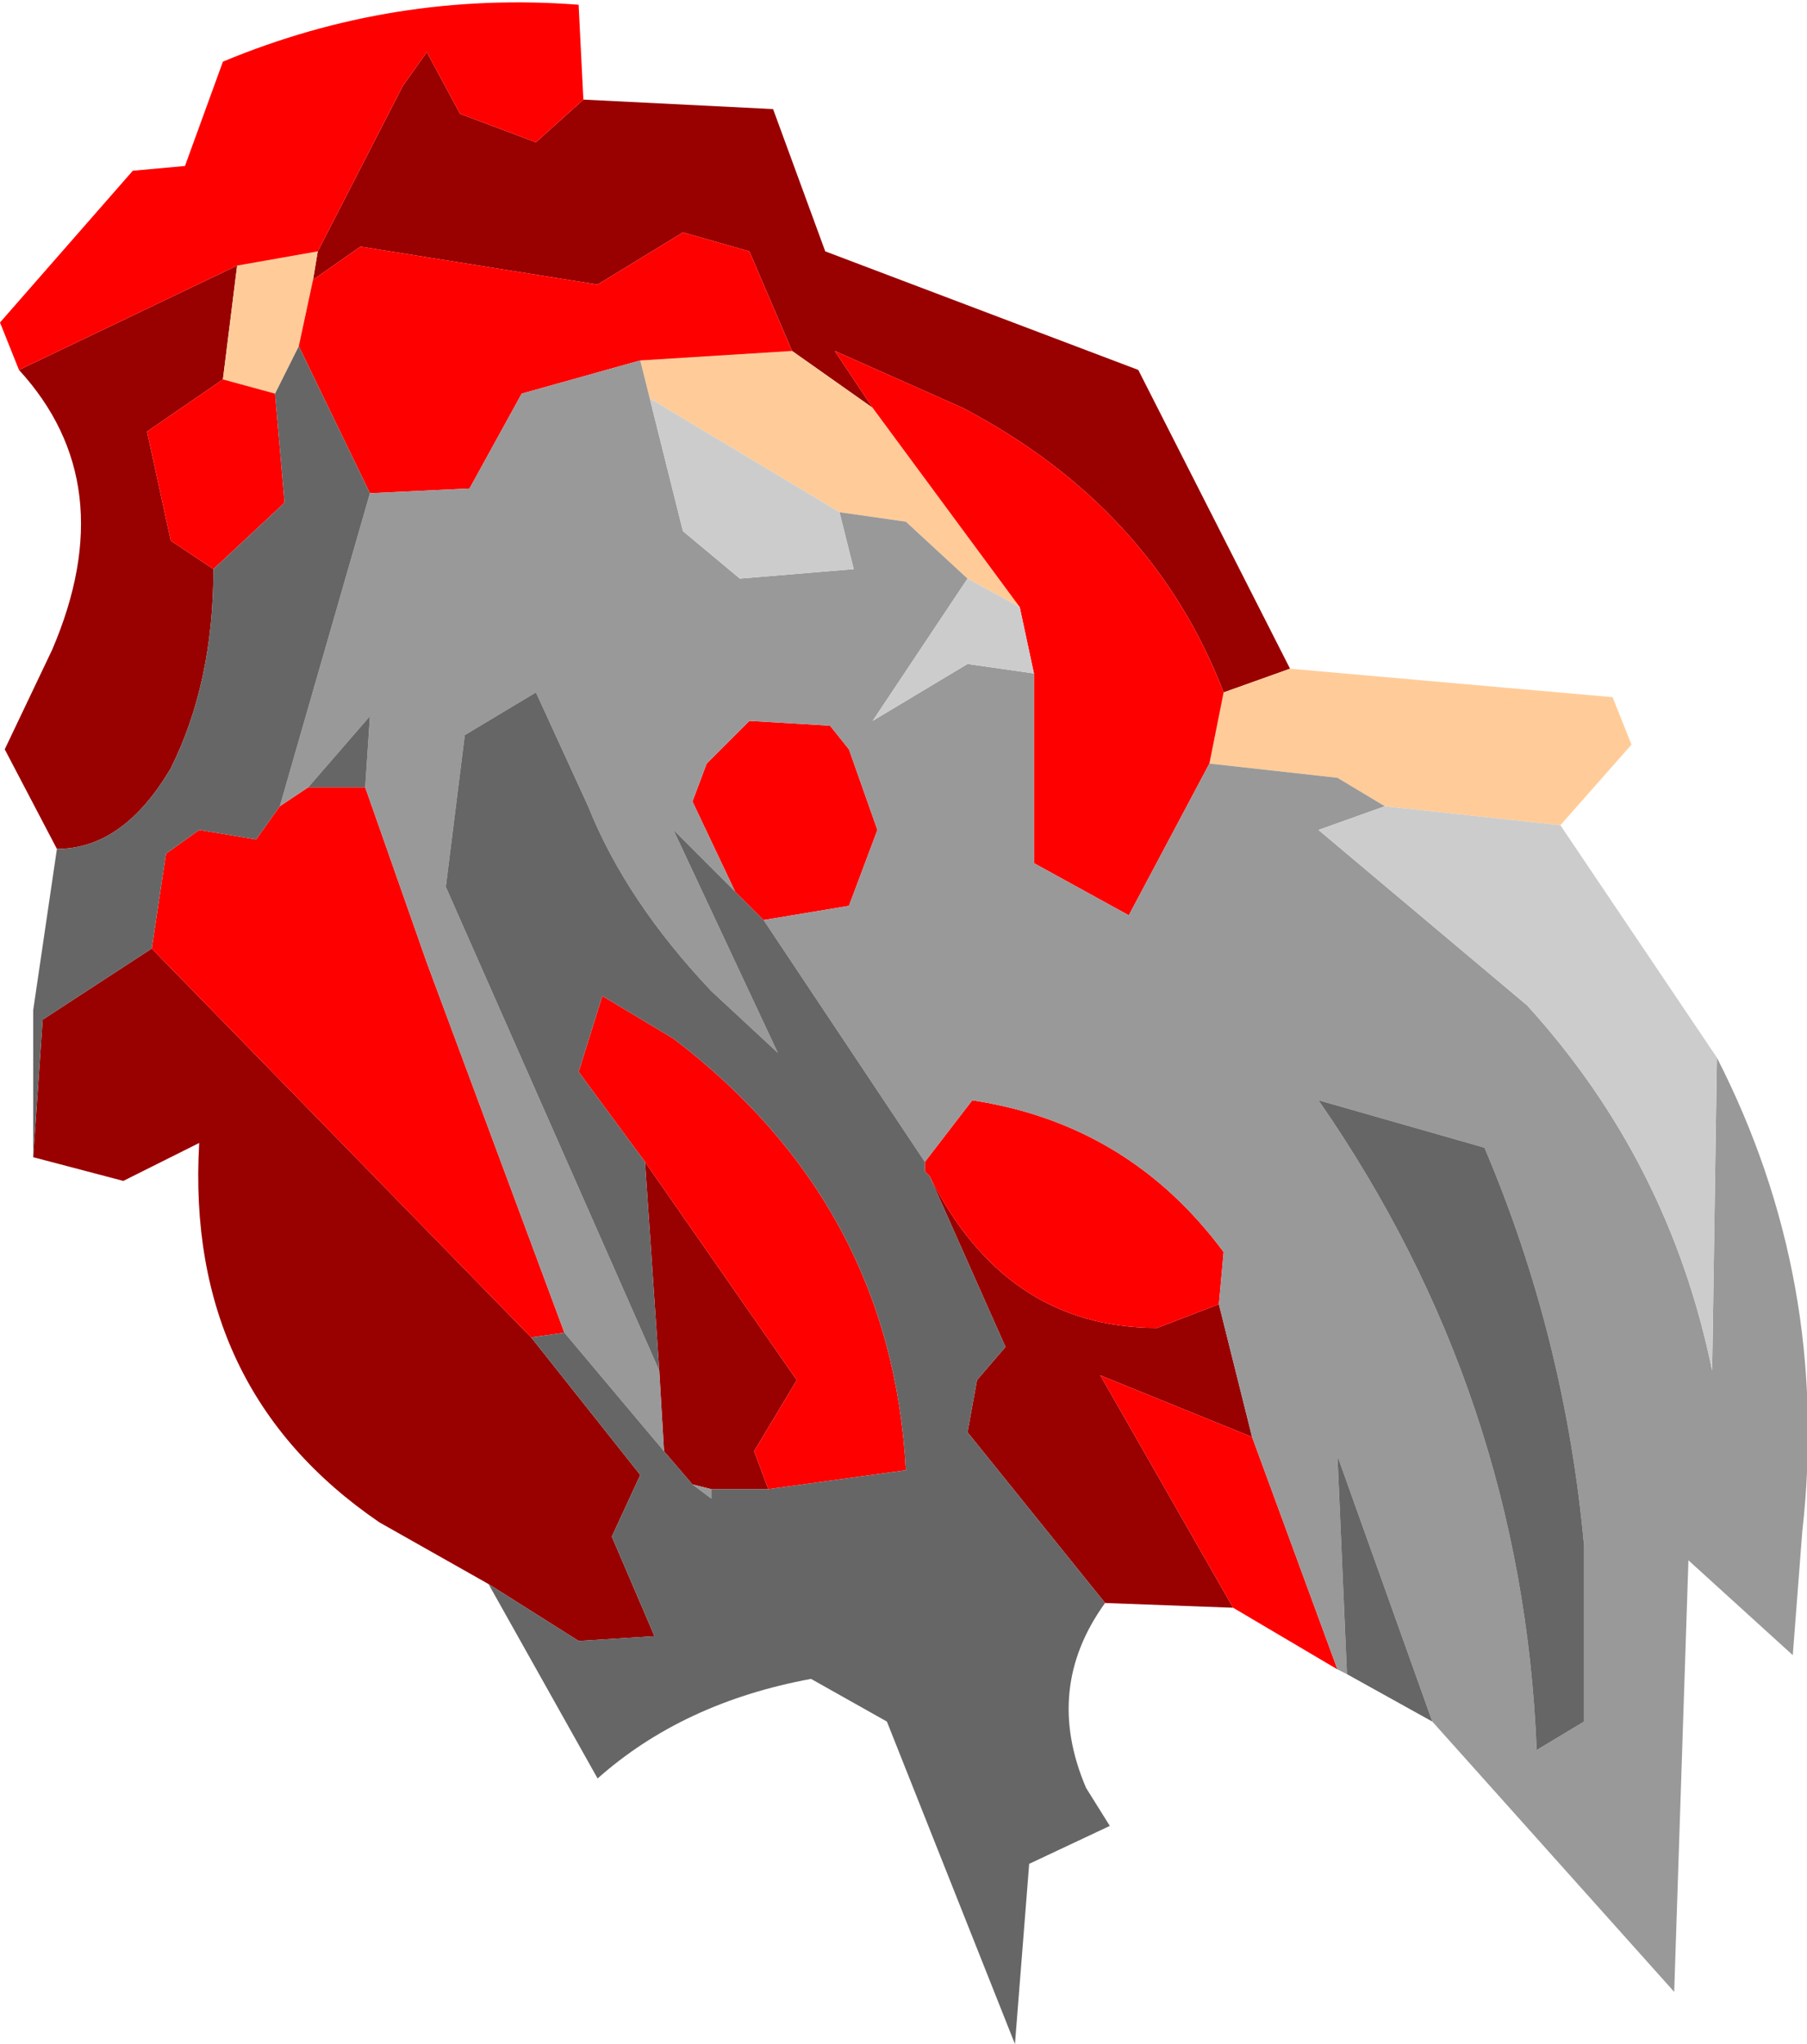 <?xml version="1.0" encoding="UTF-8" standalone="no"?>
<svg xmlns:ffdec="https://www.free-decompiler.com/flash" xmlns:xlink="http://www.w3.org/1999/xlink" ffdec:objectType="frame" height="21.55px" width="19.05px" xmlns="http://www.w3.org/2000/svg">
  <g transform="matrix(1.0, 0.0, 0.0, 1.0, 9.55, 10.8)">
    <use ffdec:characterId="2519" height="21.55" transform="matrix(1.0, 0.0, 0.0, 1.0, -9.55, -10.8)" width="19.05" xlink:href="#shape0"/>
  </g>
  <defs>
    <g id="shape0" transform="matrix(1.0, 0.0, 0.0, 1.0, 9.55, 10.8)">
      <path d="M4.05 -3.75 L3.35 -3.5 Q2.6 -5.45 0.6 -6.5 L-0.75 -7.1 -0.35 -6.5 -1.2 -7.1 -1.65 -8.15 -2.35 -8.35 -3.25 -7.8 -5.75 -8.2 -6.25 -7.85 -6.2 -8.15 -5.3 -9.9 -5.05 -10.25 -4.7 -9.6 -3.9 -9.3 -3.4 -9.75 -1.4 -9.65 -0.85 -8.15 2.45 -6.9 4.05 -3.75 M-2.55 4.5 L-2.6 3.65 -2.75 1.45 -1.15 3.75 -1.6 4.5 -1.45 4.9 -2.05 4.9 -2.25 4.85 -2.55 4.5 M3.3 2.95 L3.65 4.35 2.05 3.7 3.45 6.15 2.1 6.1 0.65 4.3 0.75 3.75 1.05 3.4 0.25 1.6 Q1.05 3.2 2.65 3.2 L3.3 2.95 M-4.4 5.9 L-5.55 5.25 Q-7.6 3.85 -7.45 1.25 L-8.25 1.65 -9.2 1.4 -9.1 -0.05 -7.95 -0.8 -3.95 3.3 -2.8 4.75 -3.1 5.4 -2.65 6.45 -3.45 6.5 -4.4 5.9 M-8.95 -1.85 L-9.5 -2.9 -9.0 -3.95 Q-8.25 -5.7 -9.35 -6.9 L-7.05 -8.0 -7.2 -6.8 -8.0 -6.25 -7.75 -5.1 -7.3 -4.8 Q-7.3 -3.6 -7.75 -2.7 -8.25 -1.85 -8.95 -1.85" fill="#990000" fill-rule="evenodd" stroke="none"/>
      <path d="M3.35 -3.5 L4.05 -3.75 7.45 -3.45 7.65 -2.95 6.9 -2.1 5.05 -2.3 4.55 -2.6 3.2 -2.75 3.35 -3.5 M-6.2 -8.15 L-6.25 -7.85 -6.4 -7.15 -6.65 -6.65 -7.2 -6.8 -7.05 -8.0 -6.2 -8.15 M-1.2 -7.1 L-0.35 -6.5 1.2 -4.4 0.65 -4.7 0.0 -5.3 -0.7 -5.4 -2.7 -6.6 -2.8 -7.0 -1.2 -7.1" fill="#ffcc99" fill-rule="evenodd" stroke="none"/>
      <path d="M-3.4 -9.75 L-3.9 -9.3 -4.7 -9.6 -5.05 -10.25 -5.3 -9.9 -6.2 -8.15 -7.05 -8.0 -9.35 -6.9 -9.55 -7.4 -8.15 -9.0 -7.6 -9.05 -7.2 -10.15 Q-5.4 -10.9 -3.45 -10.75 L-3.4 -9.75 M-6.25 -7.85 L-5.75 -8.2 -3.25 -7.8 -2.35 -8.35 -1.65 -8.15 -1.2 -7.1 -2.8 -7.0 -4.05 -6.65 -4.6 -5.65 -5.65 -5.6 -6.4 -7.15 -6.25 -7.85 M-0.35 -6.5 L-0.75 -7.1 0.6 -6.5 Q2.6 -5.45 3.35 -3.5 L3.2 -2.75 2.35 -1.15 1.35 -1.7 1.35 -3.7 1.2 -4.4 -0.35 -6.5 M-6.6 -2.3 L-6.3 -2.5 -5.7 -2.5 -5.05 -0.65 -3.6 3.25 -3.95 3.3 -7.95 -0.8 -7.8 -1.8 -7.45 -2.05 -6.85 -1.95 -6.6 -2.3 M-1.8 -1.4 L-2.25 -2.35 -2.1 -2.75 -1.65 -3.2 -0.8 -3.15 -0.6 -2.9 -0.3 -2.05 -0.6 -1.25 -1.5 -1.1 -1.8 -1.4 M0.2 1.45 L0.7 0.8 Q2.35 1.05 3.35 2.4 L3.3 2.95 2.65 3.2 Q1.05 3.2 0.25 1.6 L0.2 1.55 0.2 1.45 M3.65 4.35 L4.55 6.8 3.45 6.15 2.05 3.7 3.65 4.35 M-7.2 -6.8 L-6.65 -6.65 -6.55 -5.5 -7.3 -4.8 -7.75 -5.1 -8.0 -6.25 -7.2 -6.8 M-2.75 1.45 L-3.45 0.5 -3.2 -0.3 -2.45 0.15 Q-0.15 1.9 0.0 4.7 L-1.45 4.9 -1.6 4.5 -1.15 3.75 -2.75 1.45" fill="#ff0000" fill-rule="evenodd" stroke="none"/>
      <path d="M3.2 -2.75 L4.55 -2.6 5.05 -2.3 4.35 -2.05 6.55 -0.2 Q8.05 1.45 8.5 3.65 L8.55 0.35 Q9.75 2.7 9.45 5.35 L9.35 6.65 8.25 5.65 8.1 10.2 5.55 7.35 4.55 4.55 4.65 6.85 4.55 6.8 3.65 4.35 3.3 2.95 3.35 2.4 Q2.35 1.05 0.7 0.8 L0.2 1.45 -1.5 -1.1 -0.6 -1.25 -0.3 -2.05 -0.6 -2.9 -0.8 -3.15 -1.65 -3.2 -2.1 -2.75 -2.25 -2.35 -1.8 -1.4 -2.45 -2.05 -1.35 0.3 -2.05 -0.35 Q-2.95 -1.3 -3.35 -2.3 L-3.9 -3.5 -4.65 -3.05 -4.85 -1.45 -2.6 3.65 -2.55 4.5 -3.6 3.25 -5.05 -0.65 -5.7 -2.5 -5.65 -3.25 -6.3 -2.5 -6.6 -2.3 -5.65 -5.6 -4.6 -5.65 -4.05 -6.65 -2.8 -7.0 -2.7 -6.6 -2.35 -5.2 -1.75 -4.7 -0.55 -4.8 -0.7 -5.4 0.0 -5.3 0.65 -4.7 -0.35 -3.2 0.65 -3.8 1.35 -3.7 1.35 -1.7 2.35 -1.15 3.2 -2.75 M7.15 5.5 Q6.95 3.3 6.1 1.3 L4.35 0.8 Q6.5 3.9 6.65 7.65 L7.15 7.35 7.15 5.5 M-2.05 4.9 L-2.05 5.0 -2.25 4.85 -2.05 4.9" fill="#999999" fill-rule="evenodd" stroke="none"/>
      <path d="M5.05 -2.3 L6.9 -2.1 8.55 0.35 8.5 3.65 Q8.05 1.45 6.55 -0.2 L4.35 -2.05 5.05 -2.3 M1.35 -3.7 L0.65 -3.8 -0.35 -3.2 0.65 -4.7 1.2 -4.4 1.35 -3.7 M-0.7 -5.4 L-0.55 -4.8 -1.75 -4.7 -2.35 -5.2 -2.7 -6.6 -0.7 -5.4" fill="#cccccc" fill-rule="evenodd" stroke="none"/>
      <path d="M-5.65 -5.6 L-6.6 -2.3 -6.85 -1.95 -7.45 -2.05 -7.8 -1.8 -7.95 -0.8 -9.1 -0.05 -9.2 1.4 -9.2 -0.15 -8.95 -1.85 Q-8.25 -1.85 -7.75 -2.7 -7.3 -3.6 -7.3 -4.8 L-6.55 -5.5 -6.65 -6.65 -6.4 -7.15 -5.65 -5.6 M-6.3 -2.5 L-5.65 -3.25 -5.7 -2.5 -6.3 -2.5 M-3.6 3.25 L-2.55 4.5 -2.25 4.85 -2.05 5.0 -2.05 4.9 -1.45 4.9 0.0 4.7 Q-0.15 1.9 -2.45 0.15 L-3.2 -0.3 -3.45 0.5 -2.75 1.45 -2.6 3.65 -4.85 -1.45 -4.65 -3.05 -3.9 -3.5 -3.35 -2.3 Q-2.95 -1.3 -2.05 -0.35 L-1.35 0.3 -2.45 -2.05 -1.8 -1.4 -1.5 -1.1 0.2 1.45 0.2 1.55 0.25 1.6 1.05 3.4 0.75 3.75 0.65 4.3 2.1 6.1 Q1.45 7.0 1.9 8.05 L2.15 8.45 1.3 8.85 1.15 10.75 -0.2 7.35 -1.0 6.9 Q-2.35 7.15 -3.25 7.95 L-4.4 5.9 -3.45 6.5 -2.65 6.45 -3.1 5.4 -2.8 4.75 -3.95 3.3 -3.6 3.25 M4.65 6.85 L4.55 4.55 5.55 7.35 4.65 6.85 M7.15 5.5 L7.15 7.35 6.65 7.65 Q6.5 3.9 4.35 0.8 L6.1 1.3 Q6.95 3.3 7.15 5.5" fill="#666666" fill-rule="evenodd" stroke="none"/>
    </g>
  </defs>
</svg>
